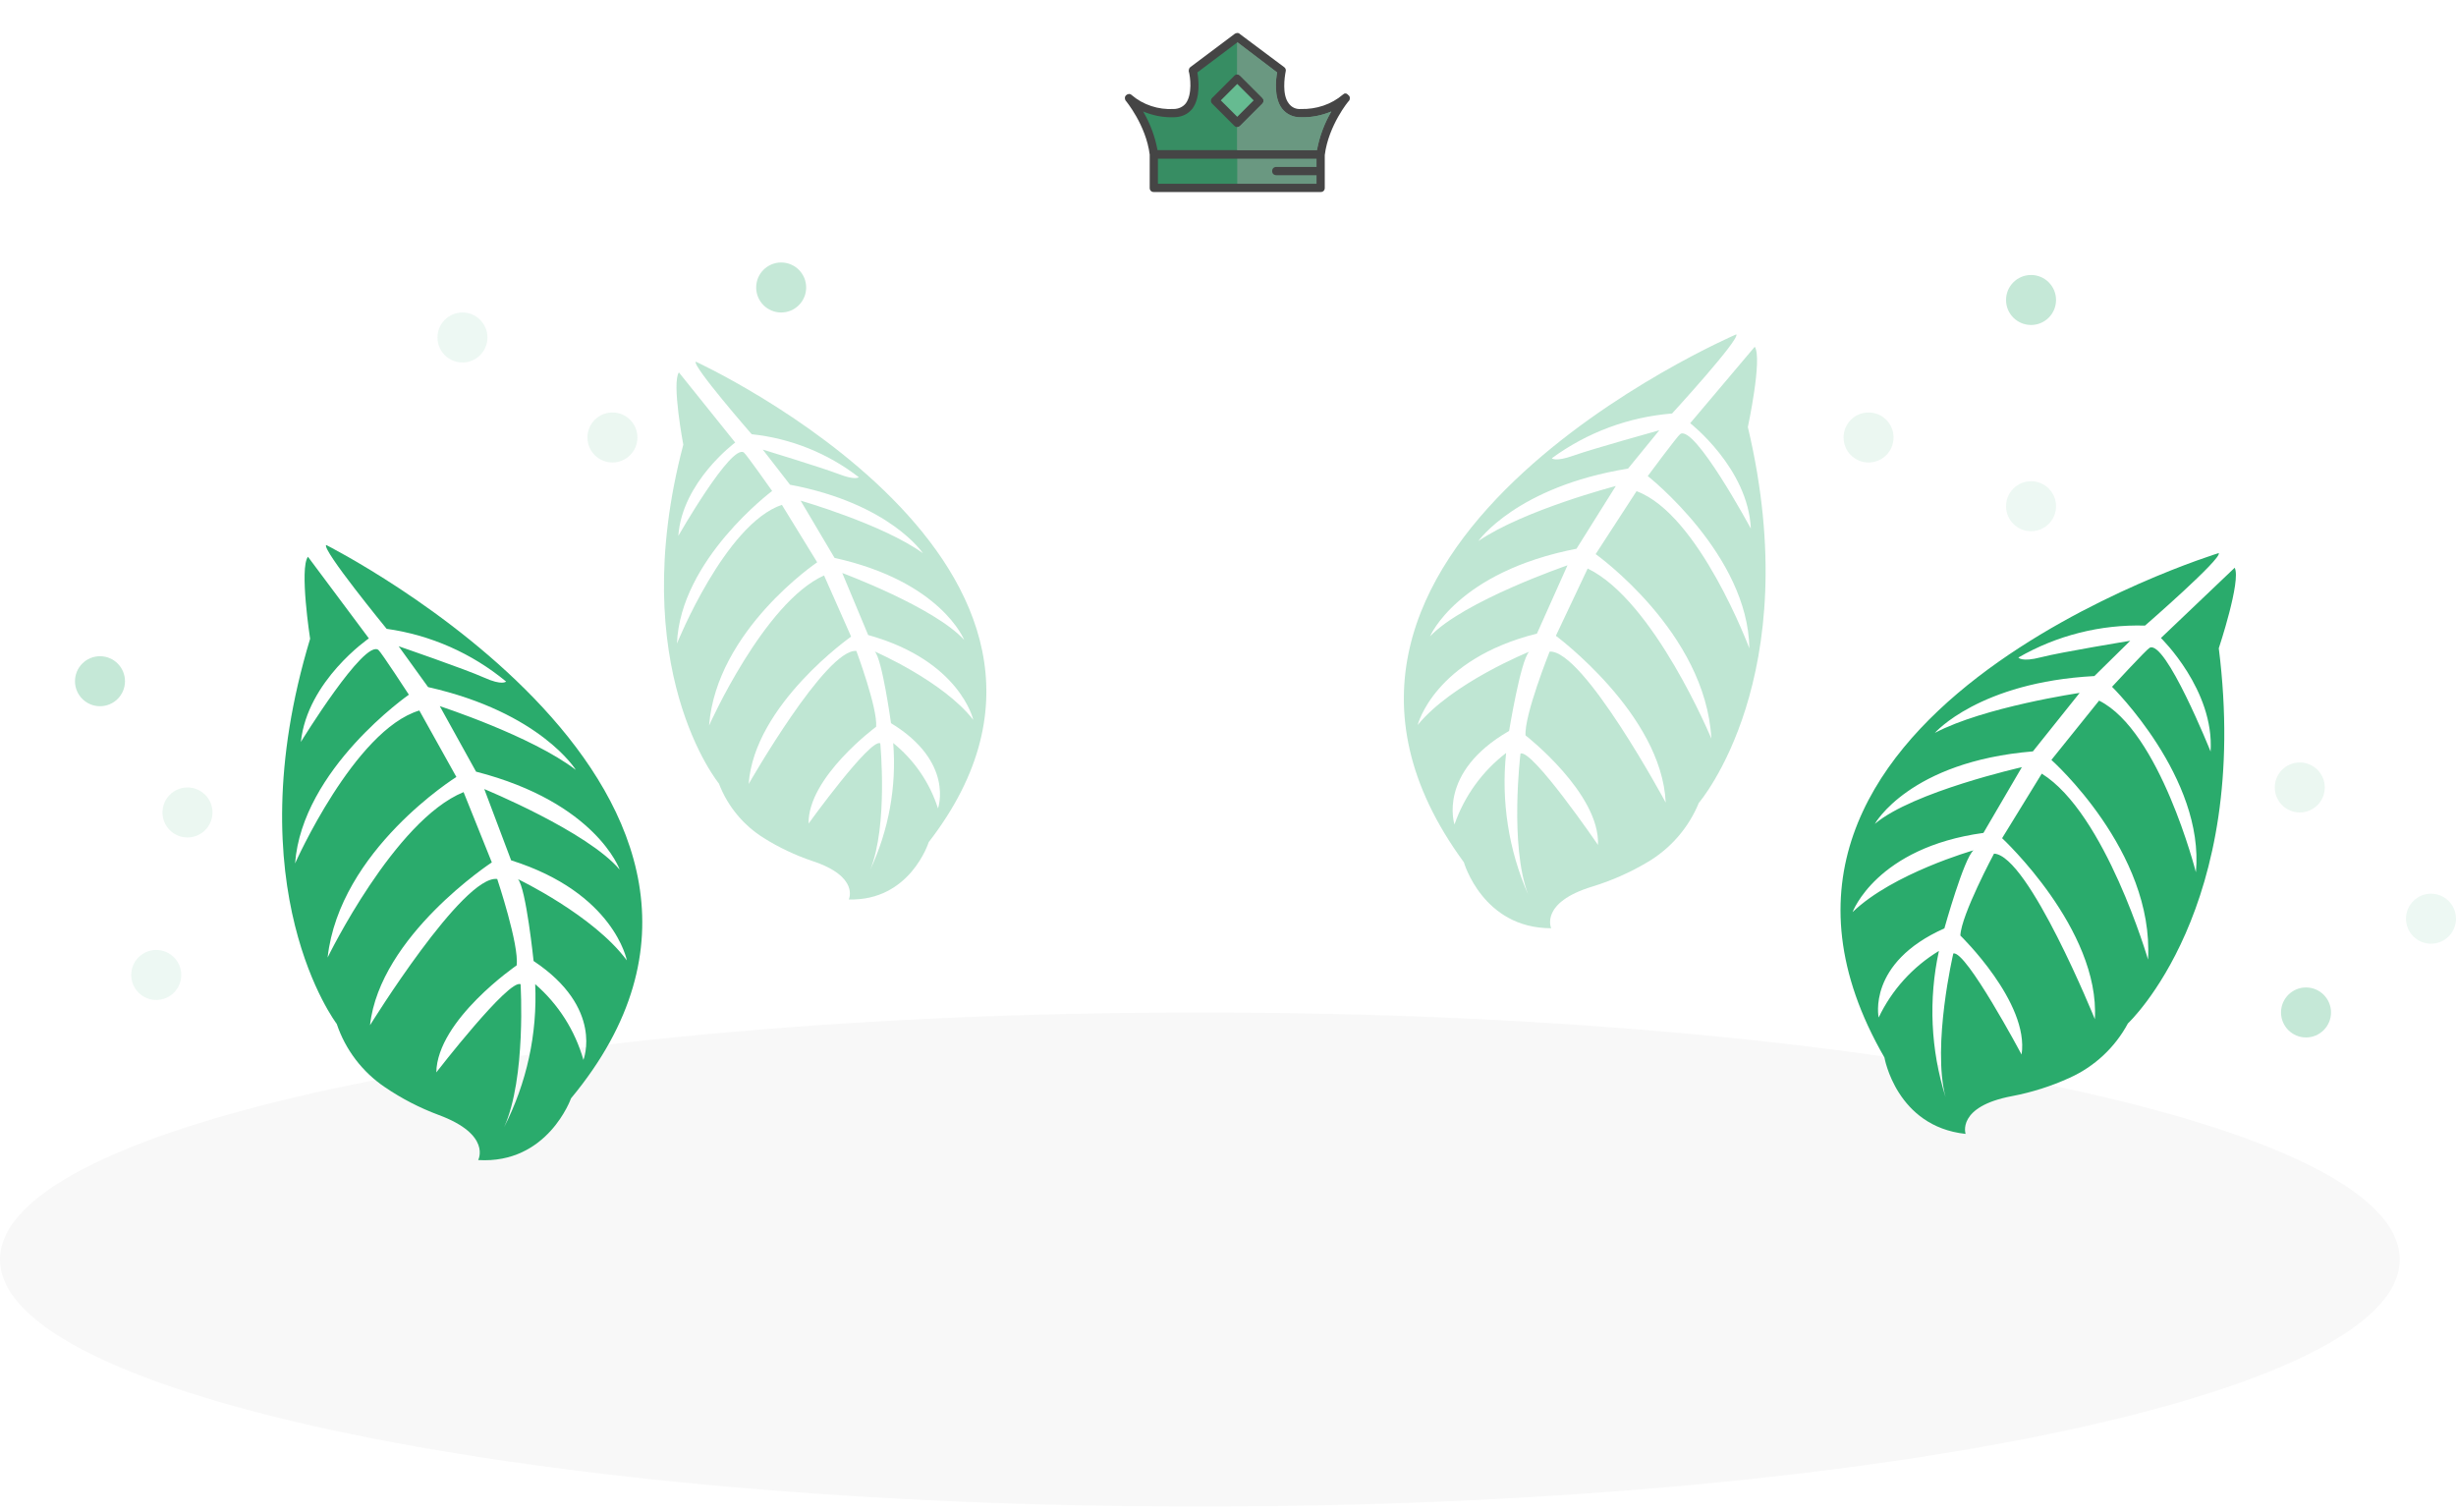 <svg width="393" height="242" viewBox="0 0 393 242" fill="none" xmlns="http://www.w3.org/2000/svg">
<path opacity="0.03" d="M192 241.059C298.039 241.059 384 223.361 384 201.529C384 179.698 298.039 162 192 162C85.961 162 0 179.698 0 201.529C0 223.361 85.961 241.059 192 241.059Z" fill="black"/>
<path d="M52.189 87.199C52.189 87.199 131.676 127.168 91.372 175.744C91.372 175.744 87.655 186.296 76.517 185.616C76.517 185.616 78.717 181.556 70.192 178.402C67.162 177.272 64.278 175.783 61.603 173.965C57.984 171.528 55.27 167.965 53.883 163.828V163.828C53.883 163.828 37.472 142.383 49.624 102.211C49.624 102.211 47.883 90.912 49.278 89.085L59.025 102.146C59.025 102.146 49.174 108.91 48.144 118.715C48.144 118.715 58.302 102.172 60.558 104.005C61.029 104.394 65.427 111.156 65.427 111.156C65.427 111.156 48.348 123.03 47.218 138.153C47.218 138.153 56.693 116.814 67.1 113.685L73.029 124.319C73.029 124.319 54.344 135.976 52.423 153.213C52.423 153.213 63.096 131.253 74.18 126.743L78.701 137.989C78.701 137.989 60.792 149.71 59.209 164.045C59.209 164.045 74.109 139.945 79.563 140.644C79.563 140.644 83.101 151.21 82.671 154.468C82.671 154.468 69.96 163.185 69.816 171.595C69.816 171.595 81.457 156.541 83.301 157.49C83.301 157.49 84.221 172.495 80.669 180.345C84.29 173.282 86.003 165.397 85.639 157.469C89.339 160.671 92.021 164.886 93.356 169.594C93.356 169.594 96.69 161.291 85.383 153.766C85.383 153.766 84.183 142.15 82.887 140.672C82.887 140.672 94.986 146.457 100.305 153.671C100.305 153.671 98.294 142.859 81.79 137.659L77.492 126.257C77.492 126.257 94.013 133.047 99.161 139.149C99.161 139.149 95.4 128.412 76.176 123.47L70.374 112.99C70.374 112.99 85.047 117.756 92.138 123.185C92.138 123.185 86.519 114.004 68.502 109.938L63.792 103.407C63.792 103.407 74.458 107.069 77.428 108.408C80.399 109.747 80.982 109.051 80.982 109.051C75.514 104.525 68.897 101.604 61.868 100.616C61.868 100.616 51.468 87.927 52.189 87.199Z" fill="#2AAB6C"/>
<path d="M355.033 88.497C355.033 88.497 269.964 114.554 301.541 169.208C301.541 169.208 303.433 180.234 314.527 181.433C314.527 181.433 313.04 177.062 321.973 175.383C325.15 174.779 328.243 173.794 331.186 172.451C335.162 170.656 338.436 167.6 340.498 163.755V163.755C340.498 163.755 360.276 145.369 355.042 103.727C355.042 103.727 358.654 92.881 357.586 90.845L345.784 102.084C345.784 102.084 354.36 110.407 353.729 120.246C353.729 120.246 346.493 102.232 343.961 103.66C343.431 103.964 337.96 109.892 337.96 109.892C337.96 109.892 352.803 124.465 351.379 139.563C351.379 139.563 345.621 116.936 335.887 112.104L328.256 121.592C328.256 121.592 344.719 136.22 343.719 153.535C343.719 153.535 336.884 130.095 326.715 123.788L320.37 134.116C320.37 134.116 336.057 148.677 335.211 163.075C335.211 163.075 324.568 136.814 319.075 136.588C319.075 136.588 313.813 146.41 313.69 149.694C313.69 149.694 324.757 160.422 323.487 168.736C323.487 168.736 314.538 151.941 312.561 152.567C312.561 152.567 309.135 167.205 311.319 175.54C308.935 167.97 308.57 159.908 310.26 152.154C306.075 154.69 302.723 158.394 300.616 162.811C300.616 162.811 298.724 154.066 311.134 148.547C311.134 148.547 314.268 137.297 315.793 136.057C315.793 136.057 302.894 139.729 296.44 145.947C296.44 145.947 300.237 135.627 317.381 133.271L323.532 122.753C323.532 122.753 306.106 126.673 300.006 131.824C300.006 131.824 305.516 121.87 325.297 120.226L332.776 110.87C332.776 110.87 317.511 113.104 309.61 117.266C309.61 117.266 316.69 109.158 335.134 108.175L340.873 102.528C340.873 102.528 329.744 104.347 326.591 105.168C323.438 105.989 322.979 105.206 322.979 105.206C329.13 101.661 336.143 99.893 343.239 100.099C343.239 100.099 355.622 89.337 355.033 88.497Z" fill="#2AAB6C"/>
<path opacity="0.3" d="M277.837 53.498C277.837 53.498 197.548 87.933 234.244 137.97C234.244 137.97 237.264 148.541 248.214 148.523C248.214 148.523 246.332 144.416 254.856 141.839C257.917 140.896 260.855 139.595 263.609 137.962C267.315 135.781 270.206 132.446 271.838 128.468V128.468C271.838 128.468 289.176 108.397 279.685 68.329C279.685 68.329 282.044 57.357 280.79 55.482L270.458 67.714C270.458 67.714 279.732 74.931 280.164 84.581C280.164 84.581 271.115 67.793 268.853 69.464C268.387 69.8 263.669 76.172 263.669 76.172C263.669 76.172 279.725 88.795 279.925 103.742C279.925 103.742 271.902 82.273 261.872 78.594L255.333 88.661C255.333 88.661 272.947 101.179 273.845 118.187C273.845 118.187 264.653 96.057 254.053 90.971L248.965 101.733C248.965 101.733 265.911 114.266 266.541 128.42C266.541 128.42 253.351 103.906 247.967 104.262C247.967 104.262 243.89 114.434 244.112 117.664C244.112 117.664 256.05 126.948 255.705 135.193C255.705 135.193 245.138 119.752 243.302 120.585C243.302 120.585 241.522 135.227 244.531 143.142C241.405 136.024 240.189 128.214 241.002 120.482C237.19 123.407 234.319 127.383 232.741 131.922C232.741 131.922 229.957 123.585 241.481 116.956C241.481 116.956 243.331 105.609 244.688 104.283C244.688 104.283 232.397 109.23 226.852 116.006C226.852 116.006 229.455 105.511 245.939 101.375L250.823 90.454C250.823 90.454 234.213 96.154 228.829 101.824C228.829 101.824 233.144 91.529 252.267 87.8L258.556 77.764C258.556 77.764 243.88 81.58 236.562 86.57C236.562 86.57 242.628 77.879 260.515 74.976L265.517 68.846C265.517 68.846 254.847 71.809 251.84 72.882C248.833 73.954 248.315 73.326 248.315 73.326C253.94 69.198 260.603 66.717 267.559 66.162C267.559 66.162 278.486 54.247 277.837 53.498Z" fill="#2AAB6C"/>
<path opacity="0.3" d="M111.332 57.868C111.332 57.868 182.706 90.616 148.607 134.755C148.607 134.755 145.656 144.186 135.817 143.923C135.817 143.923 137.6 140.276 129.998 137.768C127.269 136.852 124.658 135.617 122.22 134.088C118.938 132.044 116.416 128.983 115.038 125.371V125.371C115.038 125.371 99.909 106.946 109.338 71.154C109.338 71.154 107.465 61.242 108.634 59.585L117.644 70.809C117.644 70.809 109.147 77.086 108.543 85.747C108.543 85.747 117.052 70.865 119.046 72.418C119.457 72.731 123.554 78.562 123.554 78.562C123.554 78.562 108.842 89.544 108.327 102.971C108.327 102.971 116.019 83.859 125.114 80.778L130.764 89.971C130.764 89.971 114.655 100.825 113.466 116.088C113.466 116.088 122.223 96.408 131.862 92.076L136.193 101.861C136.193 101.861 120.684 112.743 119.799 125.447C119.799 125.447 132.202 103.715 137.033 104.156C137.033 104.156 140.468 113.388 140.196 116.285C140.196 116.285 129.259 124.36 129.385 131.777C129.385 131.777 139.227 118.139 140.858 118.929C140.858 118.929 142.128 132.126 139.247 139.171C142.216 132.845 143.484 125.854 142.927 118.888C146.286 121.602 148.778 125.24 150.093 129.353C150.093 129.353 152.783 121.925 142.575 115.709C142.575 115.709 141.169 105.471 139.978 104.248C139.978 104.248 150.912 108.97 155.743 115.184C155.743 115.184 153.639 105.695 138.92 101.608L134.777 91.684C134.777 91.684 149.574 97.18 154.285 102.396C154.285 102.396 150.638 93.048 133.539 89.267L128.113 80.108C128.113 80.108 141.214 83.866 147.679 88.514C147.679 88.514 142.423 80.569 126.415 77.558L122.058 71.937C122.058 71.937 131.579 74.84 134.257 75.871C136.935 76.902 137.415 76.35 137.415 76.35C132.453 72.513 126.521 70.135 120.284 69.48C120.284 69.48 110.732 58.528 111.332 57.868Z" fill="#2AAB6C"/>
<g clip-path="url(#clip0)">
<path d="M212.841 17.178C211.46 17.77 210.013 18.033 208.566 18.033C208.435 18.033 208.303 18.033 208.172 18.033C208.04 18.033 207.974 18.033 207.974 18.033C207.119 18.033 206.265 17.638 205.738 16.915C204.884 15.863 204.686 13.956 205.081 11.654L205.147 11.259L197.979 5.867L190.877 11.194L190.942 11.588C191.337 13.89 191.14 15.797 190.285 16.849C189.759 17.573 188.904 17.967 188.049 17.967C187.983 17.967 187.917 17.967 187.852 17.967C187.72 17.967 187.589 17.967 187.457 17.967C186.01 17.967 184.629 17.704 183.183 17.112L181.341 16.389L182.328 18.099C183.446 19.94 184.169 21.979 184.564 24.083L184.629 24.609H197.979H211.328L211.394 24.083C211.788 21.979 212.512 20.006 213.63 18.099L214.616 16.389L212.841 17.178Z" fill="#378D63"/>
<path d="M211.328 24.609L211.394 24.083C211.788 21.979 212.512 20.006 213.629 18.099L214.616 16.389L212.775 17.112C211.394 17.704 209.947 17.967 208.5 17.967C208.369 17.967 208.237 17.967 208.106 17.967C207.974 17.967 207.908 17.967 207.908 17.967C207.053 17.967 206.199 17.573 205.672 16.849C204.818 15.797 204.62 13.89 205.015 11.588L205.081 11.194L197.979 5.867V24.609H211.328Z" fill="#6A9881"/>
<path d="M184.892 25.069H211.065V29.87H184.892V25.069Z" fill="#378D63"/>
<path d="M197.979 25.069H211.065V29.87H197.979V25.069V25.069Z" fill="#6A9881"/>
<path d="M194.756 16.126L197.979 12.904L201.201 16.126L197.979 19.348L194.756 16.126Z" fill="#66BB91"/>
<path d="M214.879 15.139C213.038 16.718 210.605 17.507 208.171 17.441C207.382 17.507 206.659 17.178 206.199 16.52C205.146 15.139 205.541 12.377 205.738 11.391C205.804 11.128 205.672 10.865 205.475 10.733L198.439 5.473C198.307 5.341 198.176 5.275 197.979 5.275C197.847 5.275 197.715 5.341 197.584 5.407L190.482 10.733C190.285 10.865 190.219 11.128 190.219 11.391C190.482 12.312 190.811 15.074 189.758 16.52C189.298 17.112 188.575 17.441 187.786 17.441C185.352 17.573 182.919 16.784 181.078 15.205C180.815 14.942 180.42 15.008 180.157 15.271C179.96 15.468 179.96 15.797 180.092 16.06C180.157 16.126 183.38 20.006 183.972 24.741V30.067C183.972 30.462 184.235 30.725 184.629 30.725H211.328C211.722 30.725 211.985 30.462 211.985 30.067V24.806C212.577 20.072 215.8 16.126 215.865 16.126C216.063 15.863 216.063 15.402 215.734 15.205C215.471 14.876 215.142 14.876 214.879 15.139ZM210.67 26.713H204.226C203.831 26.713 203.568 26.976 203.568 27.371C203.568 27.765 203.831 28.029 204.226 28.029H210.67V29.41H185.287V25.398H210.67V26.713ZM210.736 24.017H185.221C184.826 21.847 184.037 19.743 182.919 17.836C184.498 18.493 186.142 18.822 187.851 18.756C189.035 18.756 190.087 18.296 190.811 17.375C192.126 15.6 191.797 12.706 191.6 11.588L197.979 6.788L204.357 11.588C204.16 12.706 203.765 15.6 205.146 17.375C205.87 18.296 206.988 18.822 208.106 18.756C209.815 18.822 211.459 18.493 213.038 17.836C211.92 19.743 211.131 21.847 210.736 24.017Z" fill="#454545"/>
<path d="M198.439 12.114C198.176 11.851 197.781 11.851 197.518 12.114L193.967 15.666C193.704 15.929 193.704 16.323 193.967 16.586L197.518 20.137C197.781 20.4 198.176 20.4 198.439 20.137L201.99 16.586C202.253 16.323 202.253 15.929 201.99 15.666L198.439 12.114ZM197.979 18.691L195.348 16.06L197.979 13.43L200.609 16.06L197.979 18.691Z" fill="#454545"/>
<path d="M213.038 17.836C211.459 18.493 209.815 18.822 208.106 18.756C206.922 18.756 205.87 18.296 205.146 17.375C203.831 15.6 204.16 12.706 204.357 11.588L197.979 6.722V11.917C198.176 11.917 198.307 11.983 198.439 12.114L201.99 15.666C202.253 15.929 202.253 16.323 201.99 16.586L198.439 20.137C198.307 20.269 198.176 20.335 197.979 20.335V24.017H210.736C211.131 21.847 211.92 19.743 213.038 17.836Z" fill="#6A9881"/>
</g>
<circle opacity="0.27" cx="16" cy="109" r="4" fill="#2AAB6C"/>
<circle opacity="0.27" cx="125" cy="46" r="4" fill="#2AAB6C"/>
<circle opacity="0.27" cx="325" cy="48" r="4" fill="#2AAB6C"/>
<circle opacity="0.27" cx="369" cy="162" r="4" fill="#2AAB6C"/>
<circle opacity="0.27" cx="25" cy="156" r="4" fill="#BFE6D3"/>
<circle opacity="0.27" cx="74" cy="54" r="4" fill="#BFE6D3"/>
<circle opacity="0.27" cx="325" cy="81" r="4" fill="#BFE6D3"/>
<circle opacity="0.27" cx="389" cy="147" r="4" fill="#BFE6D3"/>
<circle opacity="0.27" cx="30" cy="130" r="4" fill="#2AAB6C" fill-opacity="0.36"/>
<circle opacity="0.27" cx="98" cy="70" r="4" fill="#2AAB6C" fill-opacity="0.36"/>
<circle opacity="0.27" cx="299" cy="70" r="4" fill="#2AAB6C" fill-opacity="0.36"/>
<circle opacity="0.27" cx="368" cy="126" r="4" fill="#2AAB6C" fill-opacity="0.36"/>
<defs>
<clipPath id="clip0">
<rect width="36" height="36" fill="white" transform="translate(180)"/>
</clipPath>
</defs>
</svg>
